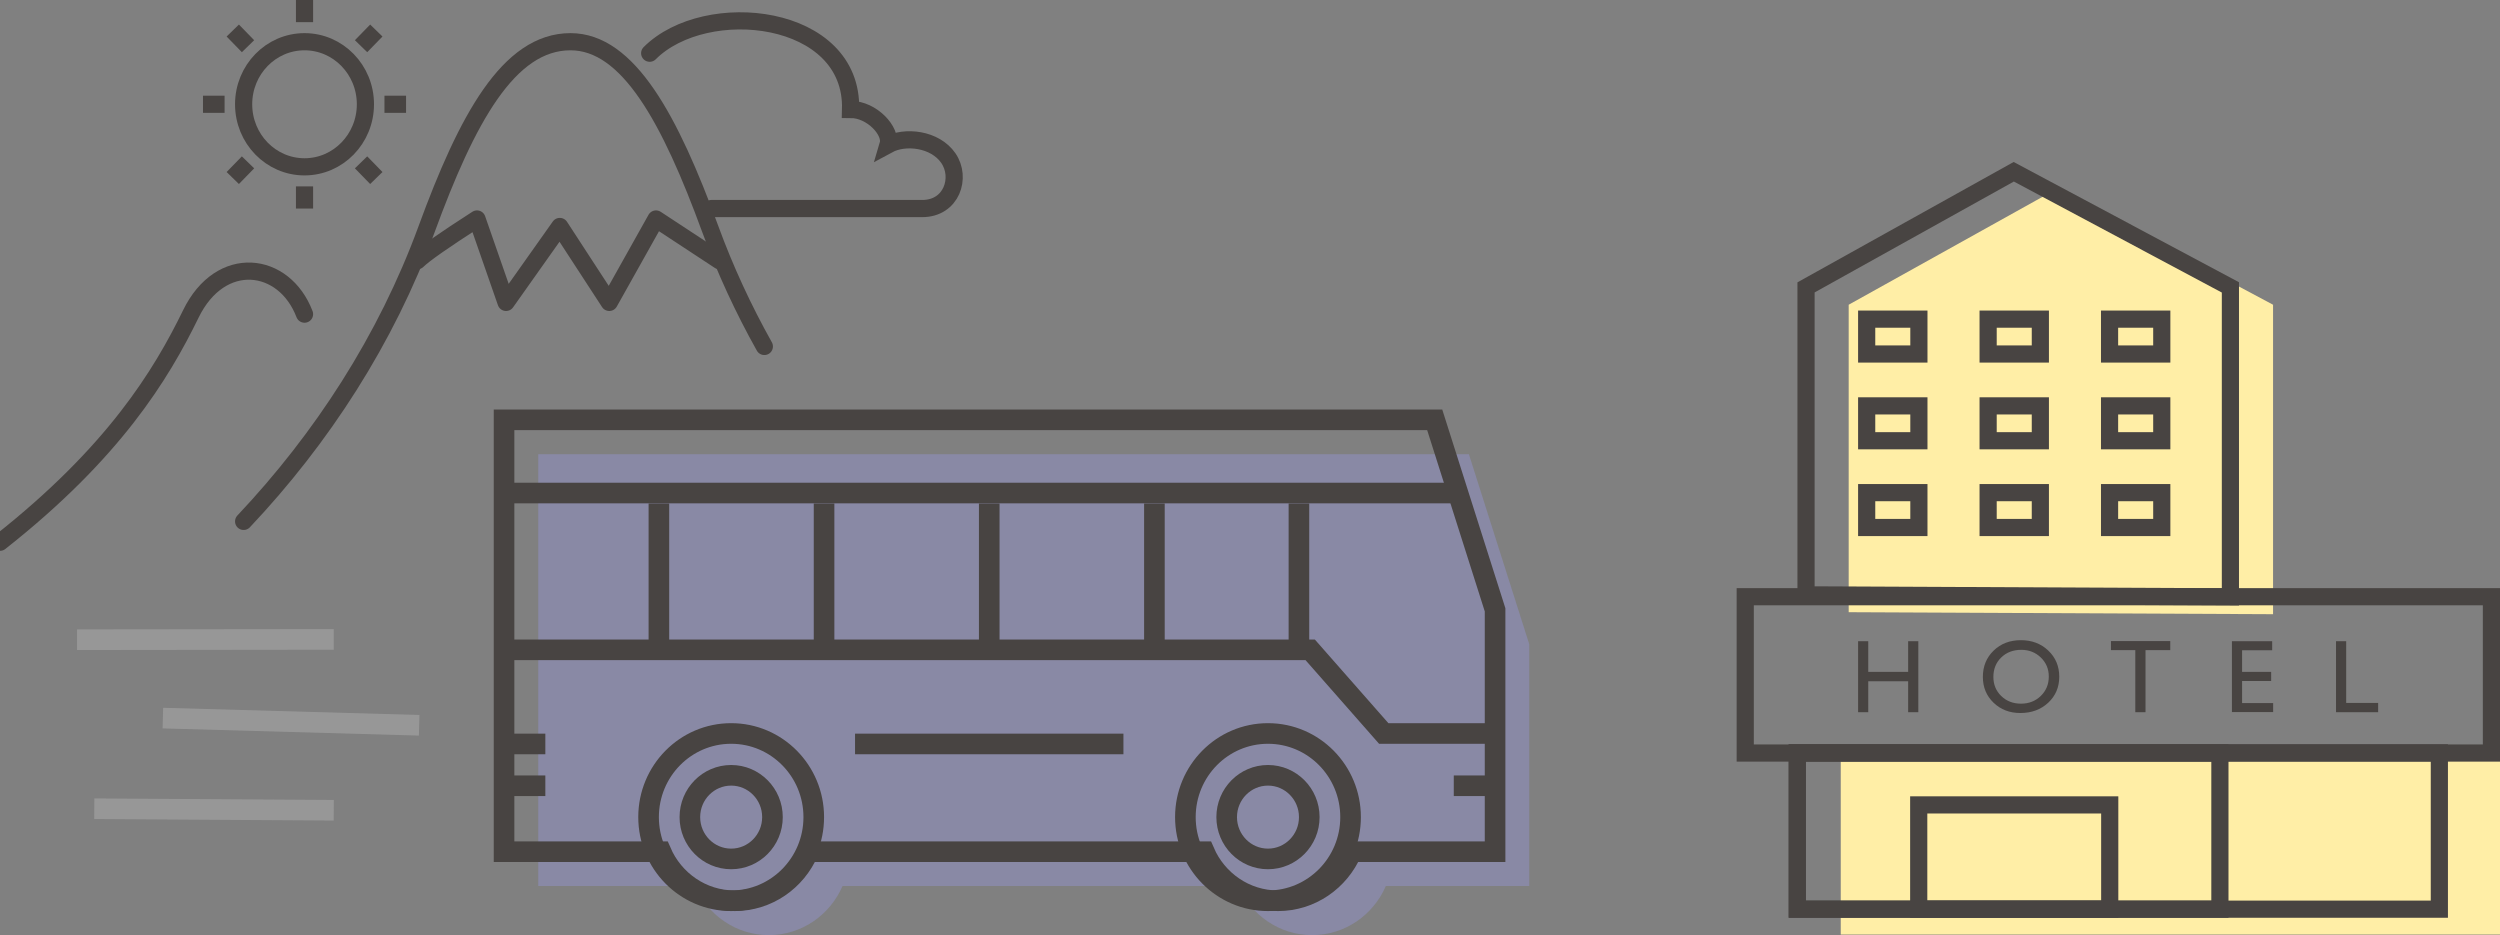 <?xml version="1.0" encoding="UTF-8"?>
<svg width="131px" height="49px" viewBox="0 0 131 49" version="1.1" xmlns="http://www.w3.org/2000/svg" xmlns:xlink="http://www.w3.org/1999/xlink">
    <rect x="0" y="0" width="131" height="49" fill="#808080" stroke="none"/>
    <!-- Generator: Sketch 52.2 (67145) - http://www.bohemiancoding.com/sketch -->
    <title>pick_up_service-e5ad732d27f07d452288169a302fd3e6aa6394c319b9e0e2a20993aff22abda6</title>
    <desc>Created with Sketch.</desc>
    <g id="Page-1" stroke="none" stroke-width="1" fill="none" fill-rule="evenodd">
        <g id="snow_yado_list_after" transform="translate(-250, -1809)">
            <g id="pick_up_service-e5ad732d27f07d452288169a302fd3e6aa6394c319b9e0e2a20993aff22abda6" transform="translate(250, 1809)">
                <g id="Group-4">
                    <path d="M12.766,27.321 C16.854,22.989 20.237,17.791 22.351,12.016 C24.466,6.24 26.651,2.186 29.893,2.186 C32.923,2.186 35.109,6.24 37.223,12.016 C38.003,14.145 38.955,16.197 40.052,18.155" id="Path-15" stroke="#484442" stroke-width="0.9" stroke-linecap="round"></path>
                    <path d="M0,28.414 C5.957,23.718 8.44,19.651 10,16.45 C11.56,13.248 14.894,13.675 15.957,16.461" id="Path-16" stroke="#484442" stroke-width="0.9" stroke-linecap="round"></path>
                    <g id="Path-17"></g>
                    <path d="M34.043,2.788 C36.99,-0.159 44.711,0.683 44.57,5.735 C45.694,5.735 46.746,6.882 46.536,7.584 C47.419,7.105 48.992,7.268 49.694,8.286 C50.396,9.303 49.87,10.928 48.326,10.928 C47.956,10.928 45.324,10.928 44.922,10.928 C42.945,10.928 40.395,10.928 37.271,10.928" id="Path-18" stroke="#484442" stroke-width="0.9" stroke-linecap="round"></path>
                    <path d="M21.875,13.66 C22.213,13.324 23.253,12.596 24.995,11.475 L26.517,15.846 L29.334,11.867 L31.926,15.846 L34.375,11.475 L37.699,13.66" id="Path-20" stroke="#484442" stroke-width="0.9" stroke-linecap="round" stroke-linejoin="round"></path>
                    <ellipse id="Oval-9" stroke="#484442" stroke-width="0.9" cx="15.957" cy="5.464" rx="3.191" ry="3.278"></ellipse>
                    <path d="M15.957,0 L15.957,1.161" id="Path-21" stroke="#484442" stroke-width="0.9"></path>
                    <path d="M19.719,1.6 L18.919,2.421" id="Path-21" stroke="#484442" stroke-width="0.9"></path>
                    <path d="M21.277,5.464 L20.146,5.464" id="Path-21" stroke="#484442" stroke-width="0.9"></path>
                    <path d="M19.719,9.328 L18.919,8.507" id="Path-21" stroke="#484442" stroke-width="0.9"></path>
                    <path d="M15.957,10.928 L15.957,9.767" id="Path-21" stroke="#484442" stroke-width="0.9"></path>
                    <path d="M12.995,1.6 L12.196,2.421" id="Path-21" stroke="#484442" stroke-width="0.9" transform="translate(12.596, 2.011) scale(-1, 1) translate(-12.596, -2.011) "></path>
                    <path d="M11.769,5.464 L10.638,5.464" id="Path-21" stroke="#484442" stroke-width="0.9" transform="translate(11.203, 5.464) scale(-1, 1) translate(-11.203, -5.464) "></path>
                    <path d="M12.995,9.328 L12.196,8.507" id="Path-21" stroke="#484442" stroke-width="0.9" transform="translate(12.596, 8.917) scale(-1, 1) translate(-12.596, -8.917) "></path>
                </g>
                <g id="Group-3" transform="translate(91, 9)">
                    <g id="Group-2" transform="translate(5.455, 0.909)" fill="#FFEEA6">
                        <rect id="Rectangle" x="0" y="29.97" width="34.545" height="9.091"></rect>
                        <polygon id="Path-55" points="0.416 22.17 0.416 6.059 11.301 0 22.653 6.059 22.653 22.275"></polygon>
                    </g>
                    <rect id="Rectangle-16" stroke="#484442" stroke-width="0.9" x="0.45" y="22.268" width="39.1" height="8.191"></rect>
                    <rect id="Rectangle" stroke="#484442" stroke-width="0.9" x="3.177" y="30.45" width="33.645" height="8.191"></rect>
                    <rect id="Rectangle-3" stroke="#484442" stroke-width="0.9" x="3.177" y="30.45" width="22.146" height="8.191"></rect>
                    <g id="Group" transform="translate(6.364, 7.273)" stroke="#484442" stroke-width="0.9">
                        <rect id="Rectangle-4" x="0.45" y="0.45" width="2.736" height="1.827"></rect>
                        <rect id="Rectangle-4-Copy-3" x="0.45" y="4.995" width="2.736" height="1.827"></rect>
                        <rect id="Rectangle-4-Copy" x="6.814" y="0.45" width="2.736" height="1.827"></rect>
                        <rect id="Rectangle-4-Copy-4" x="6.814" y="4.995" width="2.736" height="1.827"></rect>
                        <rect id="Rectangle-4-Copy-2" x="13.177" y="0.45" width="2.736" height="1.827"></rect>
                        <rect id="Rectangle-4-Copy-5" x="13.177" y="4.995" width="2.736" height="1.827"></rect>
                        <rect id="Rectangle-4-Copy-8" x="0.45" y="9.541" width="2.736" height="1.827"></rect>
                        <rect id="Rectangle-4-Copy-7" x="6.814" y="9.541" width="2.736" height="1.827"></rect>
                        <rect id="Rectangle-4-Copy-6" x="13.177" y="9.541" width="2.736" height="1.827"></rect>
                    </g>
                    <rect id="Rectangle-2" stroke="#484442" stroke-width="0.9" x="9.541" y="33.177" width="10.009" height="5.464"></rect>
                    <path d="M8.987,24.599 L9.52,24.599 L9.52,28.319 L8.987,28.319 L8.987,26.7 L6.896,26.7 L6.896,28.319 L6.364,28.319 L6.364,24.599 L6.896,24.599 L6.896,26.207 L8.987,26.207 L8.987,24.599 Z M14.894,24.545 C15.47,24.545 15.949,24.727 16.331,25.091 C16.714,25.455 16.905,25.912 16.905,26.46 C16.905,27.009 16.712,27.463 16.326,27.823 C15.94,28.182 15.453,28.362 14.865,28.362 C14.304,28.362 13.837,28.182 13.463,27.823 C13.089,27.463 12.902,27.013 12.902,26.471 C12.902,25.915 13.09,25.455 13.467,25.091 C13.843,24.727 14.319,24.545 14.894,24.545 Z M14.916,25.051 C14.49,25.051 14.139,25.185 13.865,25.451 C13.591,25.717 13.453,26.057 13.453,26.471 C13.453,26.872 13.591,27.206 13.866,27.472 C14.142,27.739 14.486,27.872 14.9,27.872 C15.315,27.872 15.662,27.736 15.94,27.464 C16.218,27.193 16.357,26.855 16.357,26.45 C16.357,26.056 16.218,25.724 15.94,25.455 C15.662,25.186 15.32,25.051 14.916,25.051 Z M19.614,24.593 L22.722,24.593 L22.722,25.067 L21.425,25.067 L21.425,28.319 L20.89,28.319 L20.89,25.067 L19.614,25.067 L19.614,24.593 Z M25.953,24.599 L28.062,24.599 L28.062,25.073 L26.485,25.073 L26.485,26.207 L28.009,26.207 L28.009,26.684 L26.485,26.684 L26.485,27.84 L28.113,27.84 L28.113,28.314 L25.953,28.314 L25.953,24.599 Z M31.407,24.599 L31.94,24.599 L31.94,27.835 L33.615,27.835 L33.615,28.319 L31.407,28.319 L31.407,24.599 Z" id="HOTEL" fill="#484442" fill-rule="nonzero"></path>
                    <polygon id="Path-55" stroke="#484442" stroke-width="0.9" points="3.636 22.17 3.636 6.059 14.521 0 25.873 6.059 25.873 22.275"></polygon>
                </g>
                <g id="Group-4" transform="translate(4, 22)">
                    <path d="M60.895,24.428 L40.149,24.428 C39.496,25.943 38.013,27 36.287,27 C34.562,27 33.079,25.943 32.426,24.428 L24.203,24.428 L24.203,1.8 L72.97,1.8 L76.133,11.756 L76.133,24.428 L68.618,24.428 C67.965,25.943 66.482,27 64.756,27 C63.031,27 61.548,25.943 60.895,24.428 Z" id="Combined-Shape" fill-opacity="0.3" fill="#9E9EFC"></path>
                    <g id="Group" transform="translate(22.412, 0)" stroke="#484442" stroke-width="1.08">
                        <path d="M36.692,22.628 L15.946,22.628 C15.293,24.143 13.81,25.2 12.085,25.2 C10.359,25.2 8.876,24.143 8.223,22.628 L0,22.628 L0,-3.55271368e-15 L48.767,-1.64082308e-15 L51.93,9.956 L51.93,22.628 L44.416,22.628 C43.762,24.143 42.279,25.2 40.554,25.2 C38.828,25.2 37.345,24.143 36.692,22.628 Z" id="Combined-Shape"></path>
                        <polyline id="Path-8" points="0 12.052 42.243 12.052 46.096 16.435 51.93 16.435"></polyline>
                        <path d="M0,16.983 L2.164,16.983" id="Path-12"></path>
                        <path d="M0,3.835 L49.766,3.835" id="Path-7"></path>
                        <path d="M18.392,16.983 L32.456,16.983" id="Path-10"></path>
                        <path d="M49.766,19.174 L51.93,19.174" id="Path-11"></path>
                        <path d="M0,19.174 L2.164,19.174" id="Path-12-Copy"></path>
                        <ellipse id="Oval-3" cx="11.901" cy="20.817" rx="2.164" ry="2.191"></ellipse>
                        <ellipse id="Oval-3-Copy-2" cx="40.03" cy="20.817" rx="2.164" ry="2.191"></ellipse>
                        <ellipse id="Oval-3" cx="11.901" cy="20.817" rx="4.328" ry="4.383"></ellipse>
                        <ellipse id="Oval-3-Copy" cx="40.03" cy="20.817" rx="4.328" ry="4.383"></ellipse>
                        <path d="M16.769,4.383 L16.769,12.052" id="Path-9-Copy-4"></path>
                        <path d="M25.424,4.383 L25.424,12.052" id="Path-9-Copy-6"></path>
                        <path d="M34.079,4.383 L34.079,12.052" id="Path-9-Copy-7"></path>
                        <path d="M41.652,4.383 L41.652,12.052" id="Path-9-Copy-8"></path>
                        <path d="M8.114,4.383 L8.114,12.052" id="Path-9-Copy-5"></path>
                    </g>
                    <path d="M0.047,11.873 C4.524,11.633 9.001,11.393 13.478,11.153" id="Path-34" stroke="#979797" stroke-width="1.08" transform="translate(6.762, 11.513) rotate(3) translate(-6.762, -11.513) "></path>
                    <path d="M4.534,15.98 C9.011,15.871 13.488,15.762 17.965,15.653" id="Path-35" stroke="#979797" stroke-width="1.08" transform="translate(11.25, 15.817) rotate(3) translate(-11.25, -15.817) "></path>
                    <path d="M0.947,20.706 C5.125,20.514 9.304,20.322 13.482,20.129" id="Path-36" stroke="#979797" stroke-width="1.08" transform="translate(7.215, 20.418) rotate(3) translate(-7.215, -20.418) "></path>
                </g>
            </g>
        </g>
    </g>
</svg>